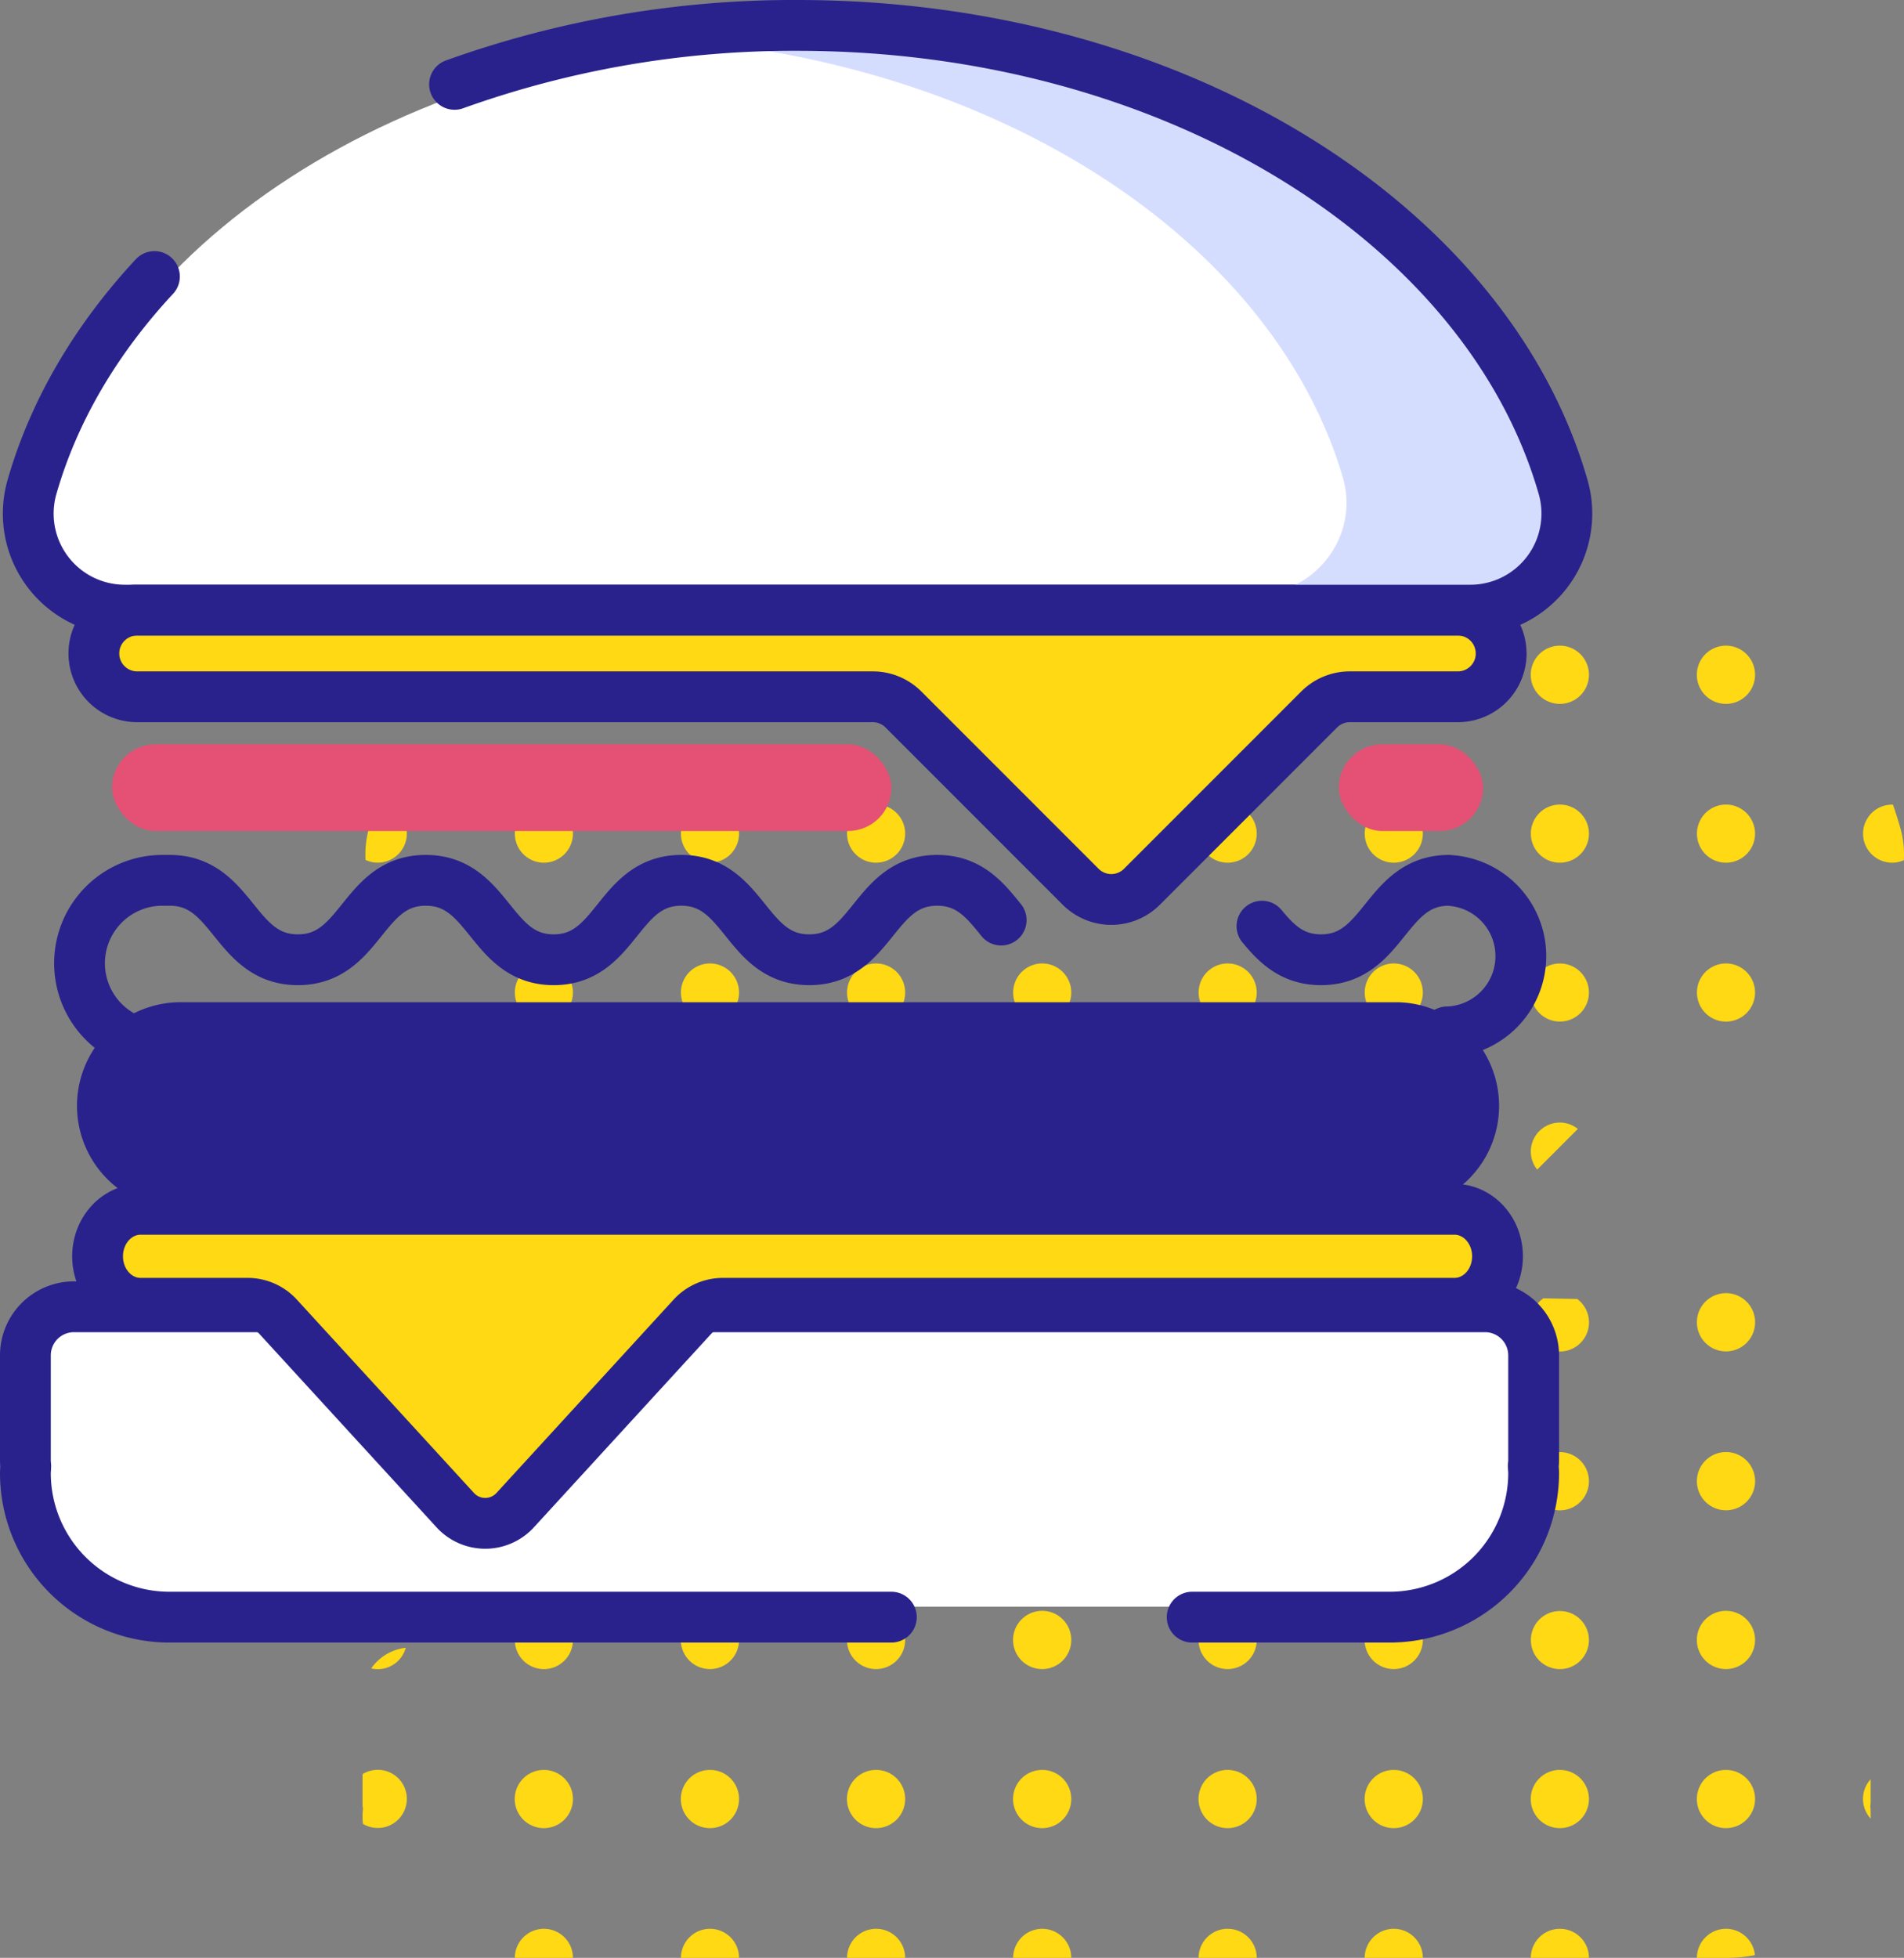 <svg id="圖層_1" data-name="圖層 1" xmlns="http://www.w3.org/2000/svg" viewBox="0 0 374.82 385.29"><rect x="0" y="0" width="374.82" height="385.29" fill="#808080" stroke="none"/><defs><style>.cls-1,.cls-6{fill:none;}.cls-2{fill:#fed914;}.cls-3{fill:#e45175;}.cls-4{fill:#fff;}.cls-5{fill:#29228c;}.cls-6{stroke:#29228c;stroke-linecap:round;stroke-linejoin:round;stroke-width:10px;}.cls-7{fill:#d5ddff;}</style></defs><title>20190226 Landing Page(Cut)</title><path class="cls-1" d="M366.76,354a5.71,5.71,0,0,1,1.52-3.88V333.78a9.56,9.56,0,0,0-9.57-9.57l-6-.68c4.68,0,8.48-4.14,8.48-9.25s-3.8-9.25-8.48-9.25h-9.81a20.38,20.38,0,0,0,12.33-35.45,14.91,14.91,0,0,0-3.76-29.28c-12.44.13-12.49,15.62-25,15.62h-.05l-15.89-.3a5.72,5.72,0,1,1-6.65-.12l-27.1-.5a5.73,5.73,0,1,1-4.52-.08l-53.35-1c-6.39-4.21-8.57-13.64-18.36-13.64-12.28,0-12.58,14.88-24.29,15.6a5.72,5.72,0,1,1-5.9-1c-7.87-3.45-9.52-14.63-20.16-14.63-12.59,0-12.59,15.63-25.19,15.63s-12.59-15.63-25.17-15.63H98.37a16.32,16.32,0,0,0-9.79,29.39A20.39,20.39,0,0,0,101,305h-7c-4.68,0-8.48,4.14-8.48,9.25s3.8,9.25,8.48,9.25l-13.12.68a9.28,9.28,0,0,0-1.06.06,5.72,5.72,0,0,1-5.51,4.21,6.15,6.15,0,0,1-1.29-.15,9.53,9.53,0,0,0-1.71,5.45v15.37a5.79,5.79,0,0,1,3-.85,5.73,5.73,0,1,1-2.92,10.64c0,.3,0,.6.07.89a28.35,28.35,0,0,0,28.21,25.46h1.62a5.72,5.72,0,0,1,11.44,0h21.26a5.72,5.72,0,1,1,11.44,0h21.26a5.72,5.72,0,1,1,11.44,0h21.26a5.72,5.72,0,1,1,11.44,0H236a5.73,5.73,0,0,1,11.45,0h21.25a5.73,5.73,0,0,1,11.45,0h21.25a5.73,5.73,0,0,1,11.45,0h21.25a5.72,5.72,0,0,1,11.42-.54,28.36,28.36,0,0,0,22.79-26.87A5.7,5.7,0,0,1,366.76,354Zm-259.69,5.73a5.73,5.73,0,1,1,5.72-5.73A5.73,5.73,0,0,1,107.07,359.75Zm0-31.27a5.73,5.73,0,1,1,5.72-5.73A5.73,5.73,0,0,1,107.07,328.48Zm0-31.27a5.73,5.73,0,1,1,5.72-5.73A5.73,5.73,0,0,1,107.07,297.21Zm0-31.27a5.73,5.73,0,1,1,5.72-5.73A5.73,5.73,0,0,1,107.07,265.94Zm32.7,93.81a5.73,5.73,0,1,1,5.72-5.73A5.73,5.73,0,0,1,139.77,359.75Zm0-31.27a5.73,5.73,0,1,1,5.72-5.73A5.73,5.73,0,0,1,139.77,328.48Zm0-31.27a5.73,5.73,0,1,1,5.72-5.73A5.73,5.73,0,0,1,139.77,297.21Zm0-31.27a5.73,5.73,0,1,1,5.72-5.73A5.73,5.73,0,0,1,139.77,265.94Zm32.7,93.81a5.73,5.73,0,1,1,5.72-5.73A5.73,5.73,0,0,1,172.47,359.75Zm0-31.27a5.73,5.73,0,1,1,5.72-5.73A5.73,5.73,0,0,1,172.47,328.48Zm0-31.27a5.73,5.73,0,1,1,5.72-5.73A5.73,5.73,0,0,1,172.47,297.21Zm32.7,62.54a5.73,5.73,0,1,1,5.72-5.73A5.73,5.73,0,0,1,205.17,359.75Zm0-31.27a5.73,5.73,0,1,1,5.72-5.73A5.73,5.73,0,0,1,205.17,328.48Zm0-31.27a5.73,5.73,0,1,1,5.72-5.73A5.73,5.73,0,0,1,205.17,297.21Zm0-31.27a5.73,5.73,0,1,1,5.72-5.73A5.73,5.73,0,0,1,205.17,265.94Zm36.51,93.81A5.73,5.73,0,1,1,247.4,354,5.74,5.74,0,0,1,241.68,359.75Zm0-31.27a5.73,5.73,0,1,1,5.72-5.73A5.74,5.74,0,0,1,241.68,328.48Zm0-31.27a5.73,5.73,0,1,1,5.72-5.73A5.74,5.74,0,0,1,241.68,297.21Zm0-31.27a5.73,5.73,0,1,1,5.72-5.73A5.74,5.74,0,0,1,241.68,265.94Zm32.7,93.81A5.73,5.73,0,1,1,280.1,354,5.74,5.74,0,0,1,274.38,359.75Zm0-31.27a5.73,5.73,0,1,1,5.72-5.73A5.74,5.74,0,0,1,274.38,328.48Zm0-31.27a5.73,5.73,0,1,1,5.72-5.73A5.74,5.74,0,0,1,274.38,297.21Zm32.7,62.54A5.73,5.73,0,1,1,312.8,354,5.74,5.74,0,0,1,307.08,359.75Zm0-31.27a5.73,5.73,0,1,1,5.72-5.73A5.74,5.74,0,0,1,307.08,328.48Zm0-31.27a5.73,5.73,0,1,1,5.72-5.73A5.74,5.74,0,0,1,307.08,297.21Zm32.7-42.72a5.73,5.73,0,1,1-5.73,5.72A5.72,5.72,0,0,1,339.78,254.49Zm0,31.27a5.73,5.73,0,1,1-5.73,5.72A5.72,5.72,0,0,1,339.78,285.76Zm0,74A5.73,5.73,0,1,1,345.5,354,5.74,5.74,0,0,1,339.78,359.75Zm0-31.27a5.73,5.73,0,1,1,5.72-5.73A5.74,5.74,0,0,1,339.78,328.48Z"/><path class="cls-2" d="M107.07,254.49a5.73,5.73,0,1,0,5.72,5.72A5.72,5.72,0,0,0,107.07,254.49Z"/><path class="cls-2" d="M139.77,254.49a5.73,5.73,0,1,0,5.72,5.72A5.72,5.72,0,0,0,139.77,254.49Z"/><path class="cls-2" d="M166.75,260.21a5.72,5.72,0,1,0,9.46-4.32c-.29,0-.58,0-.89,0a12.22,12.22,0,0,1-5-1A5.71,5.71,0,0,0,166.75,260.21Z"/><path class="cls-2" d="M205.17,254.49a5.73,5.73,0,1,0,5.72,5.72A5.72,5.72,0,0,0,205.17,254.49Z"/><path class="cls-2" d="M107.07,285.76a5.73,5.73,0,1,0,5.72,5.72A5.72,5.72,0,0,0,107.07,285.76Z"/><path class="cls-2" d="M139.77,285.76a5.73,5.73,0,1,0,5.72,5.72A5.72,5.72,0,0,0,139.77,285.76Z"/><path class="cls-2" d="M172.47,285.76a5.73,5.73,0,1,0,5.72,5.72A5.72,5.72,0,0,0,172.47,285.76Z"/><path class="cls-2" d="M205.17,285.76a5.73,5.73,0,1,0,5.72,5.72A5.72,5.72,0,0,0,205.17,285.76Z"/><path class="cls-2" d="M79.88,324.27a9.55,9.55,0,0,0-6.8,4.06,6.15,6.15,0,0,0,1.29.15A5.72,5.72,0,0,0,79.88,324.27Z"/><circle class="cls-2" cx="107.07" cy="322.75" r="5.72"/><path class="cls-2" d="M139.77,317a5.73,5.73,0,1,0,5.72,5.72A5.72,5.72,0,0,0,139.77,317Z"/><path class="cls-2" d="M172.47,317a5.73,5.73,0,1,0,5.72,5.72A5.72,5.72,0,0,0,172.47,317Z"/><path class="cls-2" d="M205.17,317a5.73,5.73,0,1,0,5.72,5.72A5.72,5.72,0,0,0,205.17,317Z"/><path class="cls-2" d="M80.09,354a5.72,5.72,0,0,0-5.72-5.72,5.79,5.79,0,0,0-3,.85v5.7c0,.3,0,.6.06.9s-.06.79-.06,1.19c0,.05,0,.1,0,.14s0,.06,0,.09c0,.59,0,1.18.08,1.77a5.66,5.66,0,0,0,2.92.81A5.73,5.73,0,0,0,80.09,354Z"/><path class="cls-2" d="M107.07,348.3a5.73,5.73,0,1,0,5.72,5.72A5.72,5.72,0,0,0,107.07,348.3Z"/><path class="cls-2" d="M139.77,348.3a5.73,5.73,0,1,0,5.72,5.72A5.72,5.72,0,0,0,139.77,348.3Z"/><path class="cls-2" d="M172.47,348.3a5.73,5.73,0,1,0,5.72,5.72A5.72,5.72,0,0,0,172.47,348.3Z"/><path class="cls-2" d="M205.17,348.3a5.73,5.73,0,1,0,5.72,5.72A5.72,5.72,0,0,0,205.17,348.3Z"/><path class="cls-2" d="M107.07,379.57a5.72,5.72,0,0,0-5.72,5.72h11.44A5.72,5.72,0,0,0,107.07,379.57Z"/><path class="cls-2" d="M139.77,379.57a5.72,5.72,0,0,0-5.72,5.72h11.44A5.72,5.72,0,0,0,139.77,379.57Z"/><path class="cls-2" d="M172.47,379.57a5.72,5.72,0,0,0-5.72,5.72h11.44A5.72,5.72,0,0,0,172.47,379.57Z"/><path class="cls-2" d="M205.17,379.57a5.72,5.72,0,0,0-5.72,5.72h11.44A5.72,5.72,0,0,0,205.17,379.57Z"/><path class="cls-2" d="M241.68,254.49a5.73,5.73,0,1,0,5.72,5.72A5.73,5.73,0,0,0,241.68,254.49Z"/><path class="cls-2" d="M268.65,260.21a5.73,5.73,0,1,0,8.08-5.21l-4.52-.08A5.73,5.73,0,0,0,268.65,260.21Z"/><path class="cls-2" d="M301.35,260.21a5.73,5.73,0,1,0,9.13-4.59l-6.65-.12A5.73,5.73,0,0,0,301.35,260.21Z"/><path class="cls-2" d="M339.78,265.94a5.73,5.73,0,1,0-5.73-5.73A5.73,5.73,0,0,0,339.78,265.94Z"/><path class="cls-2" d="M241.68,285.76a5.73,5.73,0,1,0,5.72,5.72A5.73,5.73,0,0,0,241.68,285.76Z"/><path class="cls-2" d="M274.38,285.76a5.73,5.73,0,1,0,5.72,5.72A5.73,5.73,0,0,0,274.38,285.76Z"/><path class="cls-2" d="M307.08,285.76a5.73,5.73,0,1,0,5.72,5.72A5.73,5.73,0,0,0,307.08,285.76Z"/><path class="cls-2" d="M339.78,297.21a5.73,5.73,0,1,0-5.73-5.73A5.73,5.73,0,0,0,339.78,297.21Z"/><path class="cls-2" d="M241.68,317a5.73,5.73,0,1,0,5.72,5.72A5.73,5.73,0,0,0,241.68,317Z"/><path class="cls-2" d="M274.38,317a5.73,5.73,0,1,0,5.72,5.72A5.73,5.73,0,0,0,274.38,317Z"/><circle class="cls-2" cx="307.08" cy="322.75" r="5.72"/><path class="cls-2" d="M339.78,317a5.73,5.73,0,1,0,5.72,5.72A5.73,5.73,0,0,0,339.78,317Z"/><path class="cls-2" d="M241.68,348.3A5.73,5.73,0,1,0,247.4,354,5.73,5.73,0,0,0,241.68,348.3Z"/><path class="cls-2" d="M274.38,348.3A5.73,5.73,0,1,0,280.1,354,5.73,5.73,0,0,0,274.38,348.3Z"/><path class="cls-2" d="M307.08,348.3A5.73,5.73,0,1,0,312.8,354,5.73,5.73,0,0,0,307.08,348.3Z"/><path class="cls-2" d="M339.78,348.3A5.73,5.73,0,1,0,345.5,354,5.73,5.73,0,0,0,339.78,348.3Z"/><path class="cls-2" d="M368.26,357.88c0-.31,0-.63,0-.94,0-.47,0-.94-.07-1.41a10.18,10.18,0,0,0,.07-1.11v-4.28a5.71,5.71,0,0,0,0,7.74Z"/><path class="cls-2" d="M241.68,379.57a5.73,5.73,0,0,0-5.73,5.72H247.4A5.72,5.72,0,0,0,241.68,379.57Z"/><path class="cls-2" d="M274.38,379.57a5.73,5.73,0,0,0-5.73,5.72H280.1A5.72,5.72,0,0,0,274.38,379.57Z"/><path class="cls-2" d="M307.08,379.57a5.73,5.73,0,0,0-5.73,5.72H312.8A5.72,5.72,0,0,0,307.08,379.57Z"/><path class="cls-2" d="M339.78,379.57a5.73,5.73,0,0,0-5.73,5.72h5.88a28.91,28.91,0,0,0,5.54-.54A5.72,5.72,0,0,0,339.78,379.57Z"/><path class="cls-1" d="M353.36,187.12h2.49a19,19,0,0,0,18.94-17.84,5.6,5.6,0,0,1-2.31.49,5.72,5.72,0,0,1,0-11.44h.17c-15.25-44.2-64.78-78.11-126.17-85a5.71,5.71,0,0,1-10.08-.88c-4.29-.27-8.64-.41-13-.41s-8.67.14-12.93.41a5.72,5.72,0,0,1-10.09.87,192.77,192.77,0,0,0-44.51,10.32l-9.62,6.16A147.49,147.49,0,0,0,105.32,116l-8.55,5.47a104.16,104.16,0,0,0-22.66,36.87h.26A5.72,5.72,0,1,1,72,169.24,19,19,0,0,0,90.9,187.12h2.49a8.53,8.53,0,0,0,0,17H238.22a8.48,8.48,0,0,1,6,2.49l34.91,34.91a8.53,8.53,0,0,0,12.05,0l11.41-11.41a5.66,5.66,0,0,1-1.26-3.57,5.73,5.73,0,0,1,5.73-5.72,5.67,5.67,0,0,1,3.56,1.25l15.46-15.46a8.52,8.52,0,0,1,6-2.49h21.23a8.53,8.53,0,1,0,0-17ZM107.07,201a5.72,5.72,0,1,1,5.72-5.72A5.72,5.72,0,0,1,107.07,201Zm0-31.27a5.72,5.72,0,1,1,5.72-5.72A5.72,5.72,0,0,1,107.07,169.77Zm0-31.26a5.73,5.73,0,1,1,5.72-5.73A5.73,5.73,0,0,1,107.07,138.51ZM139.77,201a5.72,5.72,0,1,1,5.72-5.72A5.72,5.72,0,0,1,139.77,201Zm0-31.27a5.72,5.72,0,1,1,5.72-5.72A5.72,5.72,0,0,1,139.77,169.77Zm0-31.26a5.73,5.73,0,1,1,5.72-5.73A5.73,5.73,0,0,1,139.77,138.51Zm0-31.27a5.73,5.73,0,1,1,5.72-5.73A5.73,5.73,0,0,1,139.77,107.24Zm32.7,93.8a5.72,5.72,0,1,1,5.72-5.72A5.72,5.72,0,0,1,172.47,201Zm0-31.27a5.72,5.72,0,1,1,5.72-5.72A5.72,5.72,0,0,1,172.47,169.77Zm0-31.26a5.73,5.73,0,1,1,5.72-5.73A5.73,5.73,0,0,1,172.47,138.51Zm0-31.27a5.73,5.73,0,1,1,5.72-5.73A5.73,5.73,0,0,1,172.47,107.24Zm32.7,93.8a5.72,5.72,0,1,1,5.72-5.72A5.72,5.72,0,0,1,205.17,201Zm0-31.27a5.72,5.72,0,1,1,5.72-5.72A5.72,5.72,0,0,1,205.17,169.77Zm0-31.26a5.73,5.73,0,1,1,5.72-5.73A5.73,5.73,0,0,1,205.17,138.51Zm0-31.27a5.73,5.73,0,1,1,5.72-5.73A5.73,5.73,0,0,1,205.17,107.24ZM241.68,201a5.72,5.72,0,1,1,5.72-5.72A5.73,5.73,0,0,1,241.68,201Zm0-31.27a5.72,5.72,0,1,1,5.72-5.72A5.73,5.73,0,0,1,241.68,169.77Zm0-31.26a5.73,5.73,0,1,1,5.72-5.73A5.74,5.74,0,0,1,241.68,138.51Zm0-31.27a5.73,5.73,0,1,1,5.72-5.73A5.74,5.74,0,0,1,241.68,107.24Zm32.7,125.07a5.72,5.72,0,1,1,5.72-5.72A5.73,5.73,0,0,1,274.38,232.31Zm0-31.27a5.72,5.72,0,1,1,5.72-5.72A5.73,5.73,0,0,1,274.38,201Zm0-31.27a5.72,5.72,0,1,1,5.72-5.72A5.73,5.73,0,0,1,274.38,169.77Zm0-31.26a5.73,5.73,0,1,1,5.72-5.73A5.74,5.74,0,0,1,274.38,138.51Zm0-31.27a5.73,5.73,0,1,1,5.72-5.73A5.74,5.74,0,0,1,274.38,107.24Zm32.7,93.8a5.72,5.72,0,1,1,5.72-5.72A5.73,5.73,0,0,1,307.08,201Zm0-31.27a5.72,5.72,0,1,1,5.72-5.72A5.73,5.73,0,0,1,307.08,169.77Zm0-31.26a5.73,5.73,0,1,1,5.72-5.73A5.74,5.74,0,0,1,307.08,138.51Zm0-31.27a5.73,5.73,0,1,1,5.72-5.73A5.74,5.74,0,0,1,307.08,107.24Zm32.7,93.8a5.72,5.72,0,1,1,5.72-5.72A5.73,5.73,0,0,1,339.78,201Zm0-31.27a5.72,5.72,0,1,1,5.72-5.72A5.73,5.73,0,0,1,339.78,169.77Zm0-31.26a5.73,5.73,0,1,1,5.72-5.73A5.74,5.74,0,0,1,339.78,138.51Z"/><path class="cls-2" d="M205.17,76a5.73,5.73,0,0,0,5.28-3.51q-5.1.32-10.09.87A5.73,5.73,0,0,0,205.17,76Z"/><path class="cls-2" d="M139.77,95.79a5.73,5.73,0,1,0,5.72,5.72A5.72,5.72,0,0,0,139.77,95.79Z"/><path class="cls-2" d="M172.47,95.79a5.73,5.73,0,1,0,5.72,5.72A5.72,5.72,0,0,0,172.47,95.79Z"/><path class="cls-2" d="M205.17,95.79a5.73,5.73,0,1,0,5.72,5.72A5.72,5.72,0,0,0,205.17,95.79Z"/><path class="cls-2" d="M107.07,127.06a5.73,5.73,0,1,0,5.72,5.72A5.72,5.72,0,0,0,107.07,127.06Z"/><path class="cls-2" d="M139.77,127.06a5.73,5.73,0,1,0,5.72,5.72A5.72,5.72,0,0,0,139.77,127.06Z"/><path class="cls-2" d="M172.47,127.06a5.73,5.73,0,1,0,5.72,5.72A5.72,5.72,0,0,0,172.47,127.06Z"/><path class="cls-2" d="M205.17,127.06a5.73,5.73,0,1,0,5.72,5.72A5.72,5.72,0,0,0,205.17,127.06Z"/><path class="cls-2" d="M80.09,164.05a5.72,5.72,0,0,0-5.72-5.72h-.26c-.51,1.49-1,3-1.43,4.5a19.11,19.11,0,0,0-.72,6.4,5.72,5.72,0,0,0,8.13-5.19Z"/><path class="cls-2" d="M107.07,158.33a5.72,5.72,0,1,0,5.72,5.72A5.72,5.72,0,0,0,107.07,158.33Z"/><path class="cls-2" d="M139.77,158.33a5.72,5.72,0,1,0,5.72,5.72A5.72,5.72,0,0,0,139.77,158.33Z"/><path class="cls-2" d="M172.47,158.33a5.72,5.72,0,1,0,5.72,5.72A5.72,5.72,0,0,0,172.47,158.33Z"/><path class="cls-2" d="M205.17,158.33a5.72,5.72,0,1,0,5.72,5.72A5.72,5.72,0,0,0,205.17,158.33Z"/><circle class="cls-2" cx="107.07" cy="195.32" r="5.72"/><path class="cls-2" d="M139.77,189.6a5.72,5.72,0,1,0,5.72,5.72A5.72,5.72,0,0,0,139.77,189.6Z"/><path class="cls-2" d="M172.47,189.6a5.72,5.72,0,1,0,5.72,5.72A5.72,5.72,0,0,0,172.47,189.6Z"/><path class="cls-2" d="M205.17,189.6a5.72,5.72,0,1,0,5.72,5.72A5.72,5.72,0,0,0,205.17,189.6Z"/><path class="cls-2" d="M241.68,76a5.71,5.71,0,0,0,4.8-2.63c-3.32-.37-6.69-.67-10.08-.88A5.73,5.73,0,0,0,241.68,76Z"/><path class="cls-2" d="M241.68,95.79a5.73,5.73,0,1,0,5.72,5.72A5.73,5.73,0,0,0,241.68,95.79Z"/><path class="cls-2" d="M274.38,95.79a5.73,5.73,0,1,0,5.72,5.72A5.73,5.73,0,0,0,274.38,95.79Z"/><circle class="cls-2" cx="307.08" cy="101.51" r="5.72"/><path class="cls-2" d="M241.68,127.06a5.73,5.73,0,1,0,5.72,5.72A5.73,5.73,0,0,0,241.68,127.06Z"/><path class="cls-2" d="M274.38,127.06a5.73,5.73,0,1,0,5.72,5.72A5.73,5.73,0,0,0,274.38,127.06Z"/><path class="cls-2" d="M307.08,127.06a5.73,5.73,0,1,0,5.72,5.72A5.73,5.73,0,0,0,307.08,127.06Z"/><path class="cls-2" d="M339.78,127.06a5.73,5.73,0,1,0,5.72,5.72A5.73,5.73,0,0,0,339.78,127.06Z"/><path class="cls-2" d="M241.68,158.33a5.72,5.72,0,1,0,5.72,5.72A5.73,5.73,0,0,0,241.68,158.33Z"/><path class="cls-2" d="M274.38,158.33a5.72,5.72,0,1,0,5.72,5.72A5.73,5.73,0,0,0,274.38,158.33Z"/><path class="cls-2" d="M307.08,158.33a5.72,5.72,0,1,0,5.72,5.72A5.73,5.73,0,0,0,307.08,158.33Z"/><path class="cls-2" d="M339.78,158.33a5.72,5.72,0,1,0,5.72,5.72A5.73,5.73,0,0,0,339.78,158.33Z"/><path class="cls-2" d="M366.76,164.05a5.72,5.72,0,0,0,5.72,5.72,5.6,5.6,0,0,0,2.31-.49,18.86,18.86,0,0,0-.72-6.44c-.43-1.51-.91-3-1.42-4.5h-.17A5.72,5.72,0,0,0,366.76,164.05Z"/><path class="cls-2" d="M241.68,189.6a5.72,5.72,0,1,0,5.72,5.72A5.73,5.73,0,0,0,241.68,189.6Z"/><path class="cls-2" d="M274.38,189.6a5.72,5.72,0,1,0,5.72,5.72A5.73,5.73,0,0,0,274.38,189.6Z"/><circle class="cls-2" cx="307.08" cy="195.32" r="5.72"/><path class="cls-2" d="M339.78,189.6a5.72,5.72,0,1,0,5.72,5.72A5.73,5.73,0,0,0,339.78,189.6Z"/><path class="cls-2" d="M274.38,220.87a5.72,5.72,0,1,0,5.72,5.72A5.73,5.73,0,0,0,274.38,220.87Z"/><path class="cls-2" d="M301.35,226.59a5.66,5.66,0,0,0,1.26,3.57l8-8a5.67,5.67,0,0,0-3.56-1.25A5.73,5.73,0,0,0,301.35,226.59Z"/><rect class="cls-3" x="22.05" y="146.48" width="153.43" height="17.05" rx="8.52"/><rect class="cls-3" x="263.55" y="146.48" width="28.41" height="17.05" rx="8.52"/><path class="cls-2" d="M295.51,128.59a8.51,8.51,0,0,0-8.52-8.52H27a8.51,8.51,0,0,0-8.52,8.52h0A8.52,8.52,0,0,0,27,137.12H171.84a8.52,8.52,0,0,1,6,2.49l34.9,34.9a8.53,8.53,0,0,0,12.06,0l34.9-34.9a8.52,8.52,0,0,1,6-2.49H287a8.52,8.52,0,0,0,8.52-8.53Z"/><path class="cls-4" d="M157.39,7.17C85,7.17,24.43,44.33,9.8,93.89c-3.42,11.61,5.46,23.2,17.85,23.2H287.13c12.38,0,21.27-11.59,17.84-23.2C290.35,44.33,229.83,7.17,157.39,7.17Z"/><path class="cls-4" d="M301.65,268.8c0-4.86-4.28-8.8-9.56-8.8H14.56C9.28,260,5,263.94,5,268.8v19a8.91,8.91,0,0,0,.07,1c0,.43-.07.85-.07,1.29,0,14.41,12.68,26.09,28.33,26.09h240c15.65,0,28.33-11.68,28.33-26.09,0-.44,0-.86-.07-1.29a8.91,8.91,0,0,0,.07-1Z"/><path class="cls-5" d="M275.17,238H36a20.39,20.39,0,1,1,0-40.77H275.17a20.39,20.39,0,0,1,0,40.77Z"/><path class="cls-6" d="M295.51,128.59a8.51,8.51,0,0,0-8.52-8.52H27a8.51,8.51,0,0,0-8.52,8.52h0A8.52,8.52,0,0,0,27,137.12H171.84a8.52,8.52,0,0,1,6,2.49l34.9,34.9a8.53,8.53,0,0,0,12.06,0l34.9-34.9a8.52,8.52,0,0,1,6-2.49H287a8.52,8.52,0,0,0,8.52-8.53Z"/><path class="cls-6" d="M234.69,318.24h38.86a28.36,28.36,0,0,0,28.36-28.35c0-.47-.05-.94-.08-1.41a8.2,8.2,0,0,0,.08-1.12V266.73a9.57,9.57,0,0,0-9.57-9.57H14.57A9.56,9.56,0,0,0,5,266.73v20.63a10.2,10.2,0,0,0,.07,1.12c0,.47-.07.94-.07,1.41a28.35,28.35,0,0,0,28.35,28.35H175.47"/><path class="cls-6" d="M197.09,181.06c-3.15-3.91-6.3-7.82-12.59-7.82-12.6,0-12.6,15.63-25.19,15.63s-12.59-15.63-25.18-15.63S121.54,188.87,109,188.87s-12.59-15.63-25.18-15.63-12.59,15.63-25.18,15.63S46,173.24,33.41,173.24H32a16.32,16.32,0,0,0-8.19,30.45"/><path class="cls-6" d="M284.86,203.07a14.92,14.92,0,0,0,0-29.83h.38c-12.6,0-12.6,15.63-25.19,15.63-5.65,0-8.77-3.15-11.62-6.61"/><path class="cls-2" d="M19.21,247.23c0-5.11,3.79-9.25,8.48-9.25H286.32c4.69,0,8.48,4.14,8.48,9.25h0c0,5.11-3.79,9.25-8.48,9.25H142.24a8.13,8.13,0,0,0-6,2.71l-34.72,37.88a8,8,0,0,1-12,0L54.81,259.19a8.13,8.13,0,0,0-6-2.71H27.69c-4.69,0-8.48-4.14-8.48-9.25Z"/><path class="cls-6" d="M19.21,247.23c0-5.11,3.79-9.25,8.48-9.25H286.32c4.69,0,8.48,4.14,8.48,9.25h0c0,5.11-3.79,9.25-8.48,9.25H142.24a8.13,8.13,0,0,0-6,2.71l-34.72,37.88a8,8,0,0,1-12,0L54.81,259.19a8.13,8.13,0,0,0-6-2.71H27.69c-4.69,0-8.48-4.14-8.48-9.25Z"/><path class="cls-7" d="M305,93.89C290.35,44.33,229.83,7.17,157.39,7.17q-10.33,0-20.32,1c63.22,6.2,114,40.88,127.27,85.73,3.42,11.61-5.47,23.2-17.85,23.2h40.64C299.51,117.09,308.4,105.5,305,93.89Z"/><path class="cls-6" d="M30.4,54.42C19,66.68,10.65,80.68,6.31,95.79a19,19,0,0,0,18.22,24.28h265A19,19,0,0,0,307.7,95.79C292.77,43.9,231,5,157,5A197.66,197.66,0,0,0,89.48,16.6"/></svg>